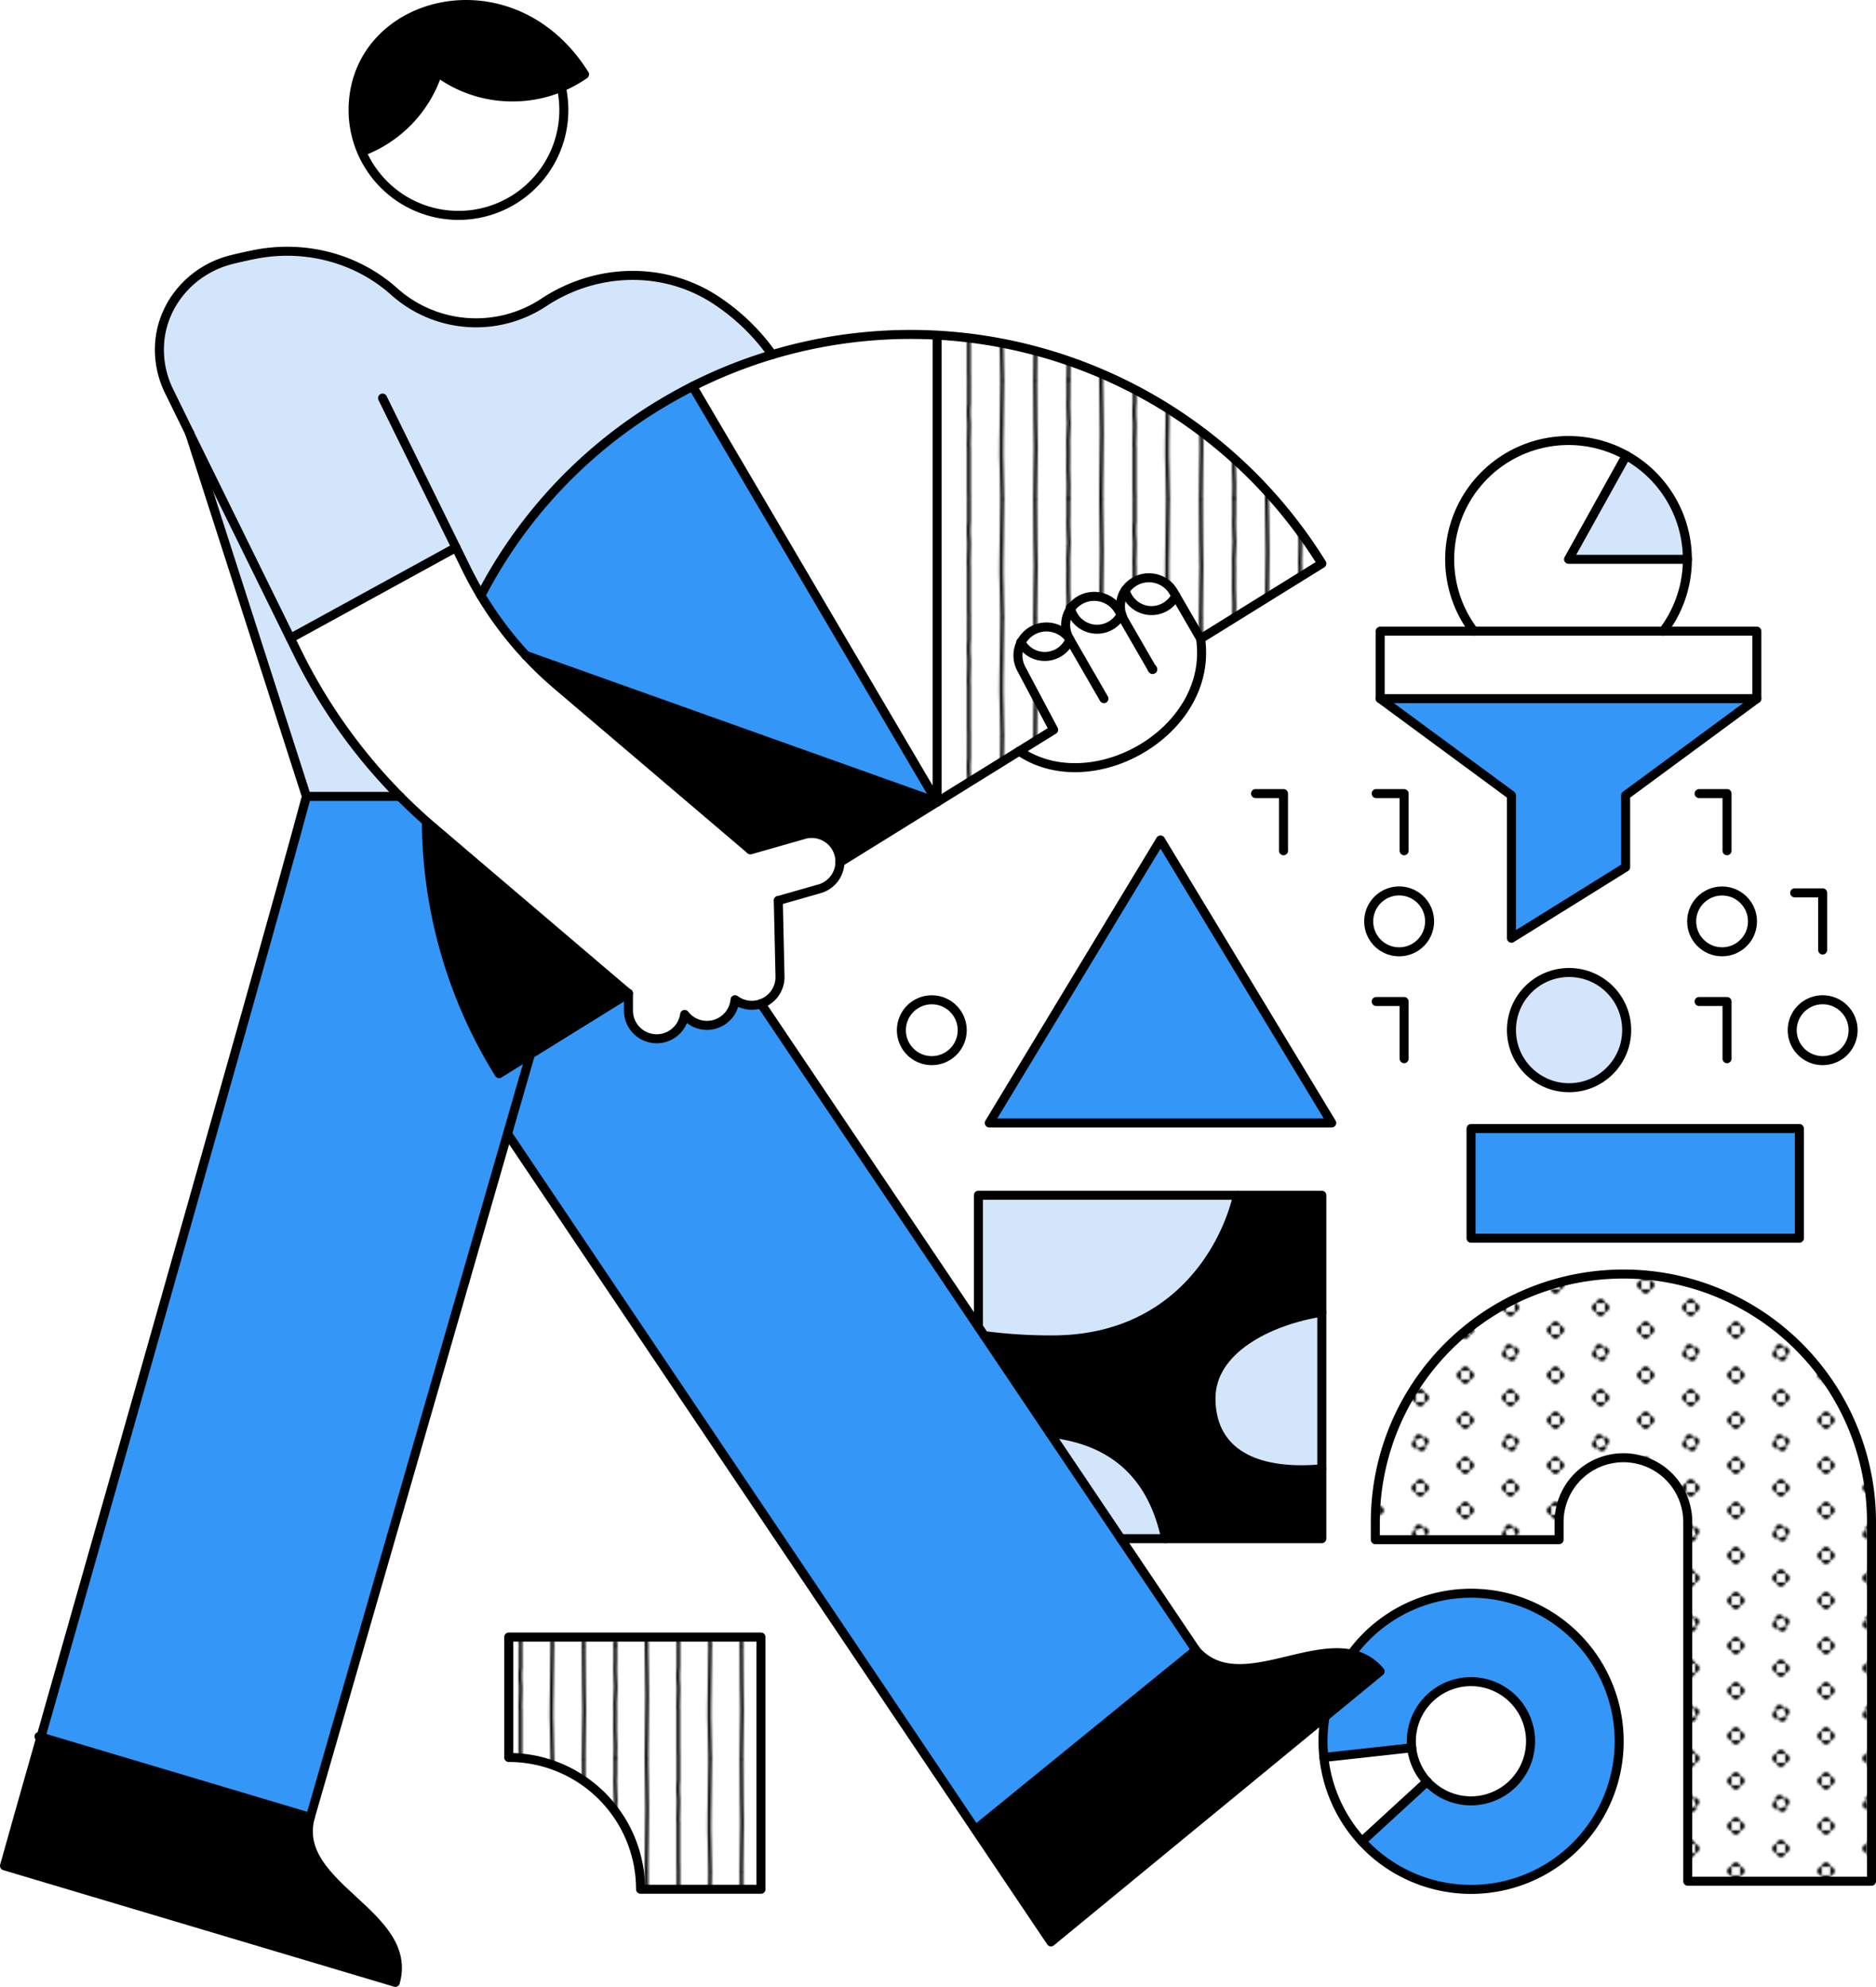 <svg xmlns="http://www.w3.org/2000/svg" xmlns:xlink="http://www.w3.org/1999/xlink" viewBox="0 0 832.16 881.37"><defs><style>.cls-1,.cls-2,.cls-9{fill:none;}.cls-2,.cls-9{stroke:#000;stroke-linecap:round;stroke-linejoin:round;}.cls-2{stroke-width:1.5px;}.cls-3{fill:#d3e5fb;}.cls-4{fill:#fff;}.cls-5{fill:#3496f7;}.cls-6{fill:url(#New_Pattern_3);}.cls-7{fill:url(#New_Pattern_4);}.cls-8{fill:url(#New_Pattern_4-3);}.cls-9{stroke-width:4px;}</style><pattern id="New_Pattern_3" data-name="New Pattern 3" width="40" height="40" patternTransform="translate(-30 -20)" patternUnits="userSpaceOnUse" viewBox="0 0 40 40"><rect class="cls-1" width="40" height="40"/><path d="M36.18,30a1.9,1.9,0,0,0,1.91,1.91V28.09A1.9,1.9,0,0,0,36.18,30Z"/><path d="M40,33.82a1.9,1.9,0,0,0,1.91-1.91H38.09A1.9,1.9,0,0,0,40,33.82Z"/><path d="M40,26.18a1.9,1.9,0,0,0-1.91,1.91h3.82A1.9,1.9,0,0,0,40,26.18Z"/><path d="M16.18,40a1.9,1.9,0,0,0,1.91,1.91V38.09A1.9,1.9,0,0,0,16.18,40Z"/><path d="M21.91,38.09v3.82a1.91,1.91,0,0,0,0-3.82Z"/><path d="M20,36.18a1.9,1.9,0,0,0-1.91,1.91h3.82A1.9,1.9,0,0,0,20,36.18Z"/><path d="M1.91,28.09v3.82a1.91,1.91,0,0,0,0-3.82Z"/><path d="M36.18,10a1.9,1.9,0,0,0,1.91,1.91V8.09A1.9,1.9,0,0,0,36.18,10Z"/><path d="M40,13.82a1.9,1.9,0,0,0,1.91-1.91H38.09A1.9,1.9,0,0,0,40,13.82Z"/><path d="M40,6.18a1.9,1.9,0,0,0-1.91,1.91h3.82A1.9,1.9,0,0,0,40,6.18Z"/><path d="M18.79,16.37a1.92,1.92,0,0,0-1.21,2.42l3.63-1.21A1.92,1.92,0,0,0,18.79,16.37Z"/><path d="M22.42,21.21l-3.63,1.21a1.91,1.91,0,0,0,3.63-1.21Z"/><path d="M16.37,21.21a1.92,1.92,0,0,0,2.42,1.21l-1.21-3.63A1.92,1.92,0,0,0,16.37,21.21Z"/><path d="M23.63,18.79a1.92,1.92,0,0,0-2.42-1.21l1.21,3.63A1.92,1.92,0,0,0,23.63,18.79Z"/><path d="M1.91,8.09v3.82a1.91,1.91,0,0,0,0-3.82Z"/><path d="M20,3.82a1.9,1.9,0,0,0,1.91-1.91H18.09A1.9,1.9,0,0,0,20,3.82Z"/><path d="M0,33.82a1.9,1.9,0,0,0,1.91-1.91H-1.91A1.9,1.9,0,0,0,0,33.82Z"/><path d="M0,26.18a1.9,1.9,0,0,0-1.91,1.91H1.91A1.9,1.9,0,0,0,0,26.18Z"/><path d="M0,13.82a1.9,1.9,0,0,0,1.91-1.91H-1.91A1.9,1.9,0,0,0,0,13.82Z"/><path d="M0,6.18A1.9,1.9,0,0,0-1.91,8.09H1.91A1.9,1.9,0,0,0,0,6.18Z"/><path d="M16.18,0a1.9,1.9,0,0,0,1.91,1.91V-1.91A1.9,1.9,0,0,0,16.18,0Z"/><path d="M21.91-1.91V1.91A1.9,1.9,0,0,0,23.82,0,1.9,1.9,0,0,0,21.91-1.91Z"/></pattern><pattern id="New_Pattern_4" data-name="New Pattern 4" width="70" height="50" patternTransform="translate(-64.67 -41.35) scale(1.05)" patternUnits="userSpaceOnUse" viewBox="0 0 70 50"><rect class="cls-1" width="70" height="50"/><path class="cls-2" d="M8.89,100c-.05-7.08.29-14.17.29-21.25,0-4.32-.37-17.48-.29-28.09"/><path class="cls-2" d="M22.94,99.84c0-1.65.09-3.31.09-5,0-2.48-.21-5-.21-7.45s0-3.83.05-7.28c0-1.44-.06-2.9-.06-4.35,0-3.1.31-4.62.31-7.37,0-1.4-.27-4.94-.27-8.33q0-1.61.09-3.21V50.11"/><path class="cls-2" d="M36.74,99.84c0-9.46.33-18.09.33-27.56,0-3.7-.15-7.46-.15-11.2,0-3.35-.1-7.29-.18-10.75"/><path class="cls-2" d="M50.93,99.75c0-1.24-.07-2.75-.07-4,0-1.92,0-3.86,0-5.79,0-3.87,0-7.66,0-11.51a8.42,8.42,0,0,1-.08-1.22c0-.32.18-6.68.18-8,0-2.2-.21-3.25-.21-5.64,0-1.3.06-2.65.17-3.86,0-2.89,0-5.89,0-9.05"/><path class="cls-2" d="M65,99.71c0-8.34-.55-15.73-.36-24.06.18-8.13.16-17.71.36-25.19"/><path class="cls-2" d="M8.89,50c-.05-7.08.29-14.17.29-21.25,0-4.32-.37-17.48-.29-28.09"/><path class="cls-2" d="M22.94,49.84c0-1.65.09-3.31.09-5,0-2.48-.21-5-.21-7.45s0-3.83.05-7.28c0-1.44-.06-2.9-.06-4.35,0-3.1.31-4.62.31-7.37,0-1.4-.27-4.94-.27-8.33q0-1.6.09-3.21V.11"/><path class="cls-2" d="M36.74,49.84c0-9.46.33-18.09.33-27.56,0-3.7-.15-7.46-.15-11.2,0-3.35-.1-7.29-.18-10.75"/><path class="cls-2" d="M50.93,49.75c0-1.24-.07-2.75-.07-4,0-1.92,0-3.86,0-5.79,0-3.87,0-7.66,0-11.51a8.42,8.42,0,0,1-.08-1.22c0-.32.18-6.68.18-8,0-2.2-.21-3.25-.21-5.64,0-1.3.06-2.65.17-3.86,0-2.89,0-5.89,0-9"/><path class="cls-2" d="M65,49.71c0-8.34-.55-15.73-.36-24.06.18-8.13.16-17.71.36-25.19"/><path class="cls-2" d="M8.89,0c-.05-7.08.29-14.17.29-21.25,0-4.32-.37-17.48-.29-28.09"/><path class="cls-2" d="M22.94-.16c0-1.65.09-3.31.09-5,0-2.48-.21-5-.21-7.45s0-3.83.05-7.28c0-1.44-.06-2.9-.06-4.35,0-3.1.31-4.62.31-7.37,0-1.4-.27-4.94-.27-8.33q0-1.61.09-3.21v-6.71"/><path class="cls-2" d="M36.74-.16c0-9.46.33-18.09.33-27.56,0-3.7-.15-7.46-.15-11.2,0-3.35-.1-7.29-.18-10.75"/><path class="cls-2" d="M50.93-.25c0-1.24-.07-2.75-.07-4,0-1.92,0-3.86,0-5.79,0-3.87,0-7.66,0-11.51a8.42,8.42,0,0,1-.08-1.22c0-.32.18-6.68.18-8,0-2.2-.21-3.25-.21-5.64,0-1.3.06-2.65.17-3.86,0-2.89,0-5.89,0-9.05"/><path class="cls-2" d="M65-.29c0-8.34-.55-15.73-.36-24.06.18-8.13.16-17.71.36-25.19"/></pattern><pattern id="New_Pattern_4-3" data-name="New Pattern 4" width="70" height="50" patternTransform="translate(-30 -20)" patternUnits="userSpaceOnUse" viewBox="0 0 70 50"><rect class="cls-1" width="70" height="50"/><path class="cls-2" d="M8.89,100c-.05-7.08.29-14.17.29-21.25,0-4.32-.37-17.48-.29-28.09"/><path class="cls-2" d="M22.94,99.84c0-1.65.09-3.31.09-5,0-2.48-.21-5-.21-7.45s0-3.83.05-7.28c0-1.44-.06-2.9-.06-4.35,0-3.1.31-4.62.31-7.37,0-1.4-.27-4.94-.27-8.33q0-1.61.09-3.21V50.11"/><path class="cls-2" d="M36.74,99.84c0-9.46.33-18.09.33-27.56,0-3.7-.15-7.46-.15-11.2,0-3.35-.1-7.29-.18-10.75"/><path class="cls-2" d="M50.93,99.75c0-1.24-.07-2.75-.07-4,0-1.92,0-3.86,0-5.79,0-3.87,0-7.66,0-11.51a8.42,8.42,0,0,1-.08-1.22c0-.32.18-6.68.18-8,0-2.2-.21-3.25-.21-5.64,0-1.3.06-2.65.17-3.86,0-2.89,0-5.89,0-9.05"/><path class="cls-2" d="M65,99.71c0-8.34-.55-15.73-.36-24.06.18-8.13.16-17.71.36-25.19"/><path class="cls-2" d="M8.89,50c-.05-7.08.29-14.17.29-21.25,0-4.32-.37-17.48-.29-28.09"/><path class="cls-2" d="M22.94,49.84c0-1.65.09-3.31.09-5,0-2.48-.21-5-.21-7.45s0-3.83.05-7.28c0-1.44-.06-2.9-.06-4.35,0-3.1.31-4.62.31-7.37,0-1.4-.27-4.94-.27-8.33q0-1.6.09-3.21V.11"/><path class="cls-2" d="M36.74,49.84c0-9.46.33-18.09.33-27.56,0-3.7-.15-7.46-.15-11.2,0-3.35-.1-7.29-.18-10.75"/><path class="cls-2" d="M50.93,49.75c0-1.24-.07-2.75-.07-4,0-1.92,0-3.86,0-5.79,0-3.87,0-7.66,0-11.51a8.42,8.42,0,0,1-.08-1.22c0-.32.18-6.68.18-8,0-2.2-.21-3.25-.21-5.64,0-1.3.06-2.65.17-3.86,0-2.89,0-5.89,0-9"/><path class="cls-2" d="M65,49.71c0-8.34-.55-15.73-.36-24.06.18-8.13.16-17.71.36-25.19"/><path class="cls-2" d="M8.89,0c-.05-7.08.29-14.17.29-21.25,0-4.32-.37-17.48-.29-28.09"/><path class="cls-2" d="M22.94-.16c0-1.65.09-3.31.09-5,0-2.48-.21-5-.21-7.45s0-3.83.05-7.28c0-1.44-.06-2.9-.06-4.35,0-3.1.31-4.62.31-7.37,0-1.4-.27-4.94-.27-8.33q0-1.61.09-3.21v-6.71"/><path class="cls-2" d="M36.74-.16c0-9.46.33-18.09.33-27.56,0-3.7-.15-7.46-.15-11.2,0-3.35-.1-7.29-.18-10.75"/><path class="cls-2" d="M50.93-.25c0-1.24-.07-2.75-.07-4,0-1.92,0-3.86,0-5.79,0-3.87,0-7.66,0-11.51a8.42,8.42,0,0,1-.08-1.22c0-.32.18-6.68.18-8,0-2.2-.21-3.25-.21-5.64,0-1.3.06-2.65.17-3.86,0-2.89,0-5.89,0-9.05"/><path class="cls-2" d="M65-.29c0-8.34-.55-15.73-.36-24.06.18-8.13.16-17.71.36-25.19"/></pattern></defs><g id="Layer_2" data-name="Layer 2"><g id="illustrations"><path class="cls-3" d="M434,530.2H549c-6.4,26.74-30.07,64.18-82.22,64.18a225.44,225.44,0,0,1-30.2-1.92l-2.6-3.87h0Z"/><path class="cls-4" d="M345.25,399.48c0,.69.76,33.8.76,33.9a12.51,12.51,0,0,1-20,10.06A12.52,12.52,0,0,1,303.69,450a12.52,12.52,0,0,1-24.92-1.73v-7.56c-.57-.44-1.13-.89-1.7-1.36,0,0-86.67-73.77-87.92-74.89-4.08-3.59-8-7.32-11.8-11.15a243.53,243.53,0,0,1-45.51-64l-3-6.11,73.44-40.26,4.65,9.47q3,6,6.39,11.76a159,159,0,0,0,20,26.65h0A159.28,159.28,0,0,0,247.14,304s85.19,72.5,85.7,73l23.79-6.77a12.51,12.51,0,1,1,6.86,24.07Z"/><path d="M586.34,651.55v31H517.11c-5.57-26.3-21.48-43.58-51.42-46.84l-29.1-43.24a225.44,225.44,0,0,0,30.2,1.92c52.15,0,75.82-37.44,82.22-64.18h37.33v51.86c-23.66,3.75-49.18,16.69-49.18,38.23,0,18.7,12.2,31.69,40.17,31.69C580.32,652,583.34,651.84,586.34,651.55Z"/><path class="cls-3" d="M517.11,682.54H497.2L465.69,635.7C495.63,639,511.54,656.24,517.11,682.54Z"/><path class="cls-3" d="M586.34,582.06v69.49c-3,.29-6,.43-9,.43-28,0-40.17-13-40.17-31.69C537.16,598.75,562.68,585.81,586.34,582.06Z"/><path class="cls-5" d="M497.2,682.54,530.44,732l-97.69,79.6h0L225.67,503.75l-.73-.21,10.36-35.91,43.47-26.95v7.56A12.52,12.52,0,0,0,303.69,450a12.52,12.52,0,0,0,22.36-6.53,12.47,12.47,0,0,0,11.5,1.78h0Z"/><path class="cls-4" d="M830.16,675.18V834.51h-81.5V675.18a28.54,28.54,0,0,0-57.08,0V683H610.07v-7.8a110,110,0,1,1,220.09,0Z"/><path class="cls-4" d="M497.33,272.64l-1.25-2.18a12.62,12.62,0,0,0-17.26-4.62,12.39,12.39,0,0,0-4,3.68,12.64,12.64,0,0,0-.76,13.29,12.63,12.63,0,0,0-20.9,14.08l14.24,26.84-51.7,32.07V148.73A214.41,214.41,0,0,1,586.34,250l-53.79,33.35-12-20.72A12.64,12.64,0,0,0,503.33,258a12.79,12.79,0,0,0-4.2,3.93,12.63,12.63,0,0,0-1.21,11.73Z"/><path class="cls-4" d="M337.55,726.19V838.07H284.14a58.46,58.46,0,0,0-58.47-58.46V726.19Z"/><path class="cls-6" d="M830.16,675.18V834.51h-81.5V675.18a28.54,28.54,0,0,0-57.08,0V683H610.07v-7.8a110,110,0,1,1,220.09,0Z"/><path class="cls-4" d="M808.48,443.45A13.5,13.5,0,1,1,795,457,13.51,13.51,0,0,1,808.48,443.45Z"/><rect class="cls-5" x="652.53" y="500.62" width="145.64" height="48.65"/><rect class="cls-4" x="612.23" y="279.98" width="167.08" height="29.93"/><polygon class="cls-5" points="779.32 309.91 721.1 352.81 721.1 384.67 670.45 416.19 670.45 352.81 612.23 309.91 779.32 309.91"/><circle class="cls-4" cx="763.88" cy="408.73" r="13.49"/><path class="cls-3" d="M748.49,248.11H695.78L721.4,202A52.7,52.7,0,0,1,748.49,248.11Z"/><path class="cls-4" d="M695.78,248.11h52.71A52.52,52.52,0,0,1,737.77,280h-84a52.73,52.73,0,0,1,67.62-78Z"/><circle class="cls-3" cx="696.01" cy="456.95" r="25.56"/><path class="cls-5" d="M652.53,706.75a65.66,65.66,0,1,1-48.39,110L633,790.28a26.44,26.44,0,1,0-6.95-17.87,25.12,25.12,0,0,0,.16,2.9l-39,4.3a68.43,68.43,0,0,1-.39-7.2,66.83,66.83,0,0,1,.91-10.94l24.46-20.1a22.28,22.28,0,0,0-12.75-7.65A65.55,65.55,0,0,1,652.53,706.75Z"/><path class="cls-4" d="M652.53,746a26.44,26.44,0,1,1-26.28,29.33,25.12,25.12,0,0,1-.16-2.9A26.43,26.43,0,0,1,652.53,746Z"/><path class="cls-4" d="M633,790.28l-28.9,26.52a65.45,65.45,0,0,1-16.89-37.19l39-4.3A26.28,26.28,0,0,0,633,790.28Z"/><path class="cls-4" d="M620.64,395.24a13.49,13.49,0,1,1-13.49,13.49A13.5,13.5,0,0,1,620.64,395.24Z"/><path d="M612.23,741.37l-146,120-33.48-49.77h0L530.44,732c17.19,19.62,47.41-2.83,69,1.77A22.28,22.28,0,0,1,612.23,741.37Z"/><polygon class="cls-5" points="514.78 372.59 590.73 498.14 438.82 498.14 514.78 372.59"/><path class="cls-7" d="M497.33,272.64l-1.25-2.18a12.62,12.62,0,0,0-17.26-4.62,12.39,12.39,0,0,0-4,3.68,12.64,12.64,0,0,0-.76,13.29,12.63,12.63,0,0,0-20.9,14.08l14.24,26.84-51.7,32.07V148.73A214.41,214.41,0,0,1,586.34,250l-53.79,33.35-12-20.72A12.64,12.64,0,0,0,503.33,258a12.79,12.79,0,0,0-4.2,3.93,12.63,12.63,0,0,0-1.21,11.73Z"/><path class="cls-4" d="M511.06,296.66l.2.34.11-.06-.2-.35Zm-37-13.85a12.6,12.6,0,0,1,.76-13.29,12.08,12.08,0,0,0,22.53,3.12l.59,1a12.63,12.63,0,0,1,1.21-11.73,12.09,12.09,0,0,0,22.42,2.39l11,19a47.32,47.32,0,0,1,.42,6.34c0,37.76-50.14,64.43-80.86,43.54l15.27-9.48-14.24-26.84a12.61,12.61,0,0,1-.34-12,12.1,12.1,0,0,0,21.8-1.09S474.1,282.9,474,282.81Z"/><path class="cls-4" d="M520.58,262.61l1,1.69a12.09,12.09,0,0,1-22.42-2.39,12.79,12.79,0,0,1,4.2-3.93A12.64,12.64,0,0,1,520.58,262.61Z"/><polygon class="cls-4" points="511.17 296.59 511.37 296.94 511.26 297 511.06 296.66 511.17 296.59"/><path class="cls-4" d="M496.08,270.46l1.25,2.18a12.08,12.08,0,0,1-22.53-3.12,12.39,12.39,0,0,1,4-3.68A12.62,12.62,0,0,1,496.08,270.46Z"/><path class="cls-4" d="M474.2,283.09l.4.68a12.1,12.1,0,0,1-21.8,1.09A12.64,12.64,0,0,1,474,282.81Z"/><path class="cls-4" d="M413.33,443.45A13.5,13.5,0,1,1,399.84,457,13.5,13.5,0,0,1,413.33,443.45Z"/><path class="cls-4" d="M415.68,148.73V355.8L307.23,171.38a213.66,213.66,0,0,1,108.45-22.65Z"/><path class="cls-5" d="M307.23,171.38,415.68,355.8,233.31,290.75h0a159,159,0,0,1-20-26.65,213.76,213.76,0,0,1,77.41-83.45Q298.86,175.61,307.23,171.38Z"/><path d="M415.68,355.8l-43.1,26.72a12.53,12.53,0,0,0-15.95-12.31L332.84,377c-.51-.47-1-.94-1.56-1.39L247.14,304a159.28,159.28,0,0,1-13.83-13.26Z"/><path class="cls-8" d="M337.55,726.19V838.07H284.14a58.46,58.46,0,0,0-58.47-58.46V726.19Z"/><path class="cls-3" d="M202.28,242.87l-73.44,40.26L84.15,192.2h0L75,173.52a41.67,41.67,0,0,1-4.27-19.68c.55-18.56,14-34.22,32-38.68q4.47-1.11,9.74-2.19c22.2-4.56,45.5,1.25,62.37,16.35a54.47,54.47,0,0,0,66.36,4.85c23.61-15.62,54.23-16.31,77.53-.24a93,93,0,0,1,23.83,23.39,213.22,213.22,0,0,0-35.29,14.06q-8.37,4.25-16.5,9.27a213.76,213.76,0,0,0-77.41,83.45q-3.42-5.73-6.39-11.76Z"/><path d="M278.77,440.68l-57.38,35.58a213.86,213.86,0,0,1-32.25-111.82h0C190.4,365.55,278.2,440.24,278.77,440.68Z"/><path d="M259.28,33A54.56,54.56,0,0,1,249,38.67,55.37,55.37,0,0,1,227.32,43,55.59,55.59,0,0,1,194.2,32.16,56.06,56.06,0,0,1,160.41,67.3a46.63,46.63,0,0,1-3.78-18.45C156.63-.25,226.84-18.82,259.28,33Z"/><path class="cls-4" d="M249,38.68A46.75,46.75,0,0,1,160.41,67.3,56.06,56.06,0,0,0,194.2,32.16,55.59,55.59,0,0,0,227.32,43,55.37,55.37,0,0,0,249,38.67Z"/><path class="cls-5" d="M221.39,476.26l13.91-8.63L137.62,806.19l-120-35.77C55.3,634.8,116.55,425.88,135.92,353.28h41.43c3.79,3.83,7.72,7.56,11.8,11.15h0A213.86,213.86,0,0,0,221.39,476.26Z"/><path class="cls-3" d="M177.35,353.28H135.92L84.15,192.2l47.69,97A243.53,243.53,0,0,0,177.35,353.28Z"/><path d="M137.62,806.19c-8.2,30.73,46.35,42.7,37.74,73.18L2,827.67c4.48-16.77,9.77-36.13,15.64-57.25Z"/><line class="cls-9" x1="530.44" y1="731.95" x2="337.55" y2="445.23"/><line class="cls-9" x1="235.3" y1="467.63" x2="137.62" y2="806.19"/><line class="cls-9" x1="135.92" y1="353.28" x2="177.35" y2="353.28"/><path class="cls-9" d="M233.3,290.75a159,159,0,0,1-20-26.65q-3.42-5.72-6.39-11.76L169.7,176.59"/><path class="cls-9" d="M345.25,399.48l18.24-5.2a12.5,12.5,0,0,0,9.09-11.76,12.15,12.15,0,0,0-.48-3.7,12.51,12.51,0,0,0-15.47-8.61L332.84,377c-.51-.47-1-.94-1.56-1.39L247.14,304a159.28,159.28,0,0,1-13.83-13.26"/><path class="cls-9" d="M278.77,440.68v7.56A12.52,12.52,0,0,0,303.69,450a12.52,12.52,0,0,0,22.36-6.53,12.47,12.47,0,0,0,11.5,1.78A12.53,12.53,0,0,0,346,433.38c0-.1-.76-33.91-.76-33.91"/><line class="cls-9" x1="128.84" y1="283.13" x2="202.28" y2="242.87"/><path class="cls-9" d="M84.15,192.19,75,173.52a41.67,41.67,0,0,1-4.27-19.68c.55-18.56,14-34.22,32-38.68q4.47-1.11,9.74-2.19c22.2-4.56,45.5,1.25,62.37,16.35a54.47,54.47,0,0,0,66.36,4.85c23.61-15.62,54.23-16.31,77.53-.24a93,93,0,0,1,23.83,23.39"/><path class="cls-9" d="M189.14,364.44a213.86,213.86,0,0,0,32.25,111.82l57.38-35.58c-.57-.44-1.13-.89-1.7-1.36,0,0-86.67-73.77-87.92-74.89-4.06-3.61-8-7.32-11.8-11.15a243.3,243.3,0,0,1-45.51-64l-47.69-97"/><path class="cls-9" d="M511.06,296.66,498.7,275.24a13.11,13.11,0,0,1-.78-1.6,12.63,12.63,0,0,1,1.21-11.73,12.79,12.79,0,0,1,4.2-3.93,12.64,12.64,0,0,1,17.25,4.63l12,20.72"/><polygon class="cls-9" points="511.06 296.66 511.17 296.59 511.37 296.94 511.26 297 511.06 296.66"/><path class="cls-9" d="M452.11,333.21C482.83,354.1,533,327.43,533,289.67a47.32,47.32,0,0,0-.42-6.34L586.34,250a214.47,214.47,0,0,0-279.11-78.6q-8.37,4.25-16.5,9.27a213.76,213.76,0,0,0-77.41,83.45h0"/><path class="cls-9" d="M489.68,309.91s-15.58-27-15.64-27.1a12.63,12.63,0,0,1,22-12.35l1.84,3.18"/><path class="cls-9" d="M372.58,382.52l94.8-58.79-14.24-26.84A12.63,12.63,0,0,1,474,282.81a2.19,2.19,0,0,1,.2.25"/><path class="cls-9" d="M499.13,261.91a12.09,12.09,0,0,0,22.42,2.39"/><path class="cls-9" d="M474.8,269.52a12.08,12.08,0,0,0,22.53,3.12,1.51,1.51,0,0,0,.15-.28"/><path class="cls-9" d="M452.8,284.86a12.1,12.1,0,0,0,21.8-1.09"/><polyline class="cls-9" points="307.23 171.38 415.68 355.8 415.68 148.73"/><polyline class="cls-9" points="415.68 355.8 233.31 290.75 233.29 290.75"/><path class="cls-9" d="M17.3,770.31l120.32,35.88c-8.2,30.73,46.35,42.7,37.74,73.18L2,827.67C6.48,810.9,116.55,425.88,135.92,353.28L84.15,192.2h0"/><path class="cls-9" d="M432.75,811.55,530.44,732c17.19,19.62,47.41-2.82,69,1.77a22.34,22.34,0,0,1,12.75,7.65l-146,120L225.67,503.75"/><path class="cls-9" d="M160.41,67.3A56.06,56.06,0,0,0,194.2,32.16,55.59,55.59,0,0,0,227.32,43,55.55,55.55,0,0,0,249,38.67,55.12,55.12,0,0,0,259.28,33C226.84-18.82,156.63-.25,156.63,48.85A46.74,46.74,0,1,0,249,38.68"/><path class="cls-9" d="M830.16,834.51h-81.5V675.18a28.54,28.54,0,0,0-57.08,0V683H610.07v-7.8a110,110,0,1,1,220.09,0Z"/><rect class="cls-9" x="652.53" y="500.62" width="145.64" height="48.65"/><circle class="cls-9" cx="696.01" cy="456.95" r="25.56"/><path class="cls-9" d="M587.77,761.47a66.83,66.83,0,0,0-.91,10.94,68.29,68.29,0,0,0,.39,7.2,65.69,65.69,0,1,0,12.23-45.89"/><path class="cls-9" d="M633,790.28a26.44,26.44,0,1,0-6.95-17.87,25.12,25.12,0,0,0,.16,2.9A26.41,26.41,0,0,0,633,790.28Z"/><line class="cls-9" x1="633.04" y1="790.28" x2="604.14" y2="816.8"/><line class="cls-9" x1="587.25" y1="779.61" x2="626.25" y2="775.31"/><polyline class="cls-9" points="434 588.59 434 530.2 586.34 530.2 586.34 682.54 497.2 682.54"/><polygon class="cls-9" points="590.73 498.14 514.78 372.59 438.82 498.14 590.73 498.14"/><path class="cls-9" d="M284.14,838.07a58.46,58.46,0,0,0-58.47-58.46V726.19H337.55V838.07Z"/><rect class="cls-9" x="612.23" y="279.98" width="167.08" height="29.93"/><polyline class="cls-9" points="612.23 309.91 670.45 352.81 670.45 416.19 721.1 384.67 721.1 352.81 779.32 309.91"/><path class="cls-9" d="M737.77,280a52.72,52.72,0,1,0-84,0"/><polyline class="cls-9" points="748.49 248.11 695.78 248.11 721.4 202.03"/><polyline class="cls-9" points="796.09 396.06 808.49 396.06 808.49 421.42"/><circle class="cls-9" cx="763.88" cy="408.73" r="13.49"/><polyline class="cls-9" points="753.69 444.27 766.08 444.27 766.08 469.63"/><polyline class="cls-9" points="753.69 352.03 766.08 352.03 766.08 377.39"/><polyline class="cls-9" points="556.94 352.03 569.34 352.03 569.34 377.39"/><path class="cls-9" d="M634.14,408.73a13.5,13.5,0,1,0-13.5,13.49A13.5,13.5,0,0,0,634.14,408.73Z"/><polyline class="cls-9" points="610.46 444.27 622.84 444.27 622.84 469.63"/><polyline class="cls-9" points="610.46 352.03 622.84 352.03 622.84 377.39"/><path class="cls-9" d="M822,457a13.5,13.5,0,1,0-13.5,13.49A13.51,13.51,0,0,0,822,457Z"/><path class="cls-9" d="M426.82,457a13.49,13.49,0,1,0-13.49,13.49A13.5,13.5,0,0,0,426.82,457Z"/><path class="cls-9" d="M436.59,592.46a225.44,225.44,0,0,0,30.2,1.92c52.15,0,75.82-37.44,82.22-64.18"/><path class="cls-9" d="M465.69,635.7c29.94,3.26,45.85,20.54,51.42,46.84"/><path class="cls-9" d="M586.34,582.06c-23.66,3.75-49.18,16.69-49.18,38.23,0,18.7,12.2,31.69,40.17,31.69,3,0,6-.14,9-.43"/></g></g></svg>